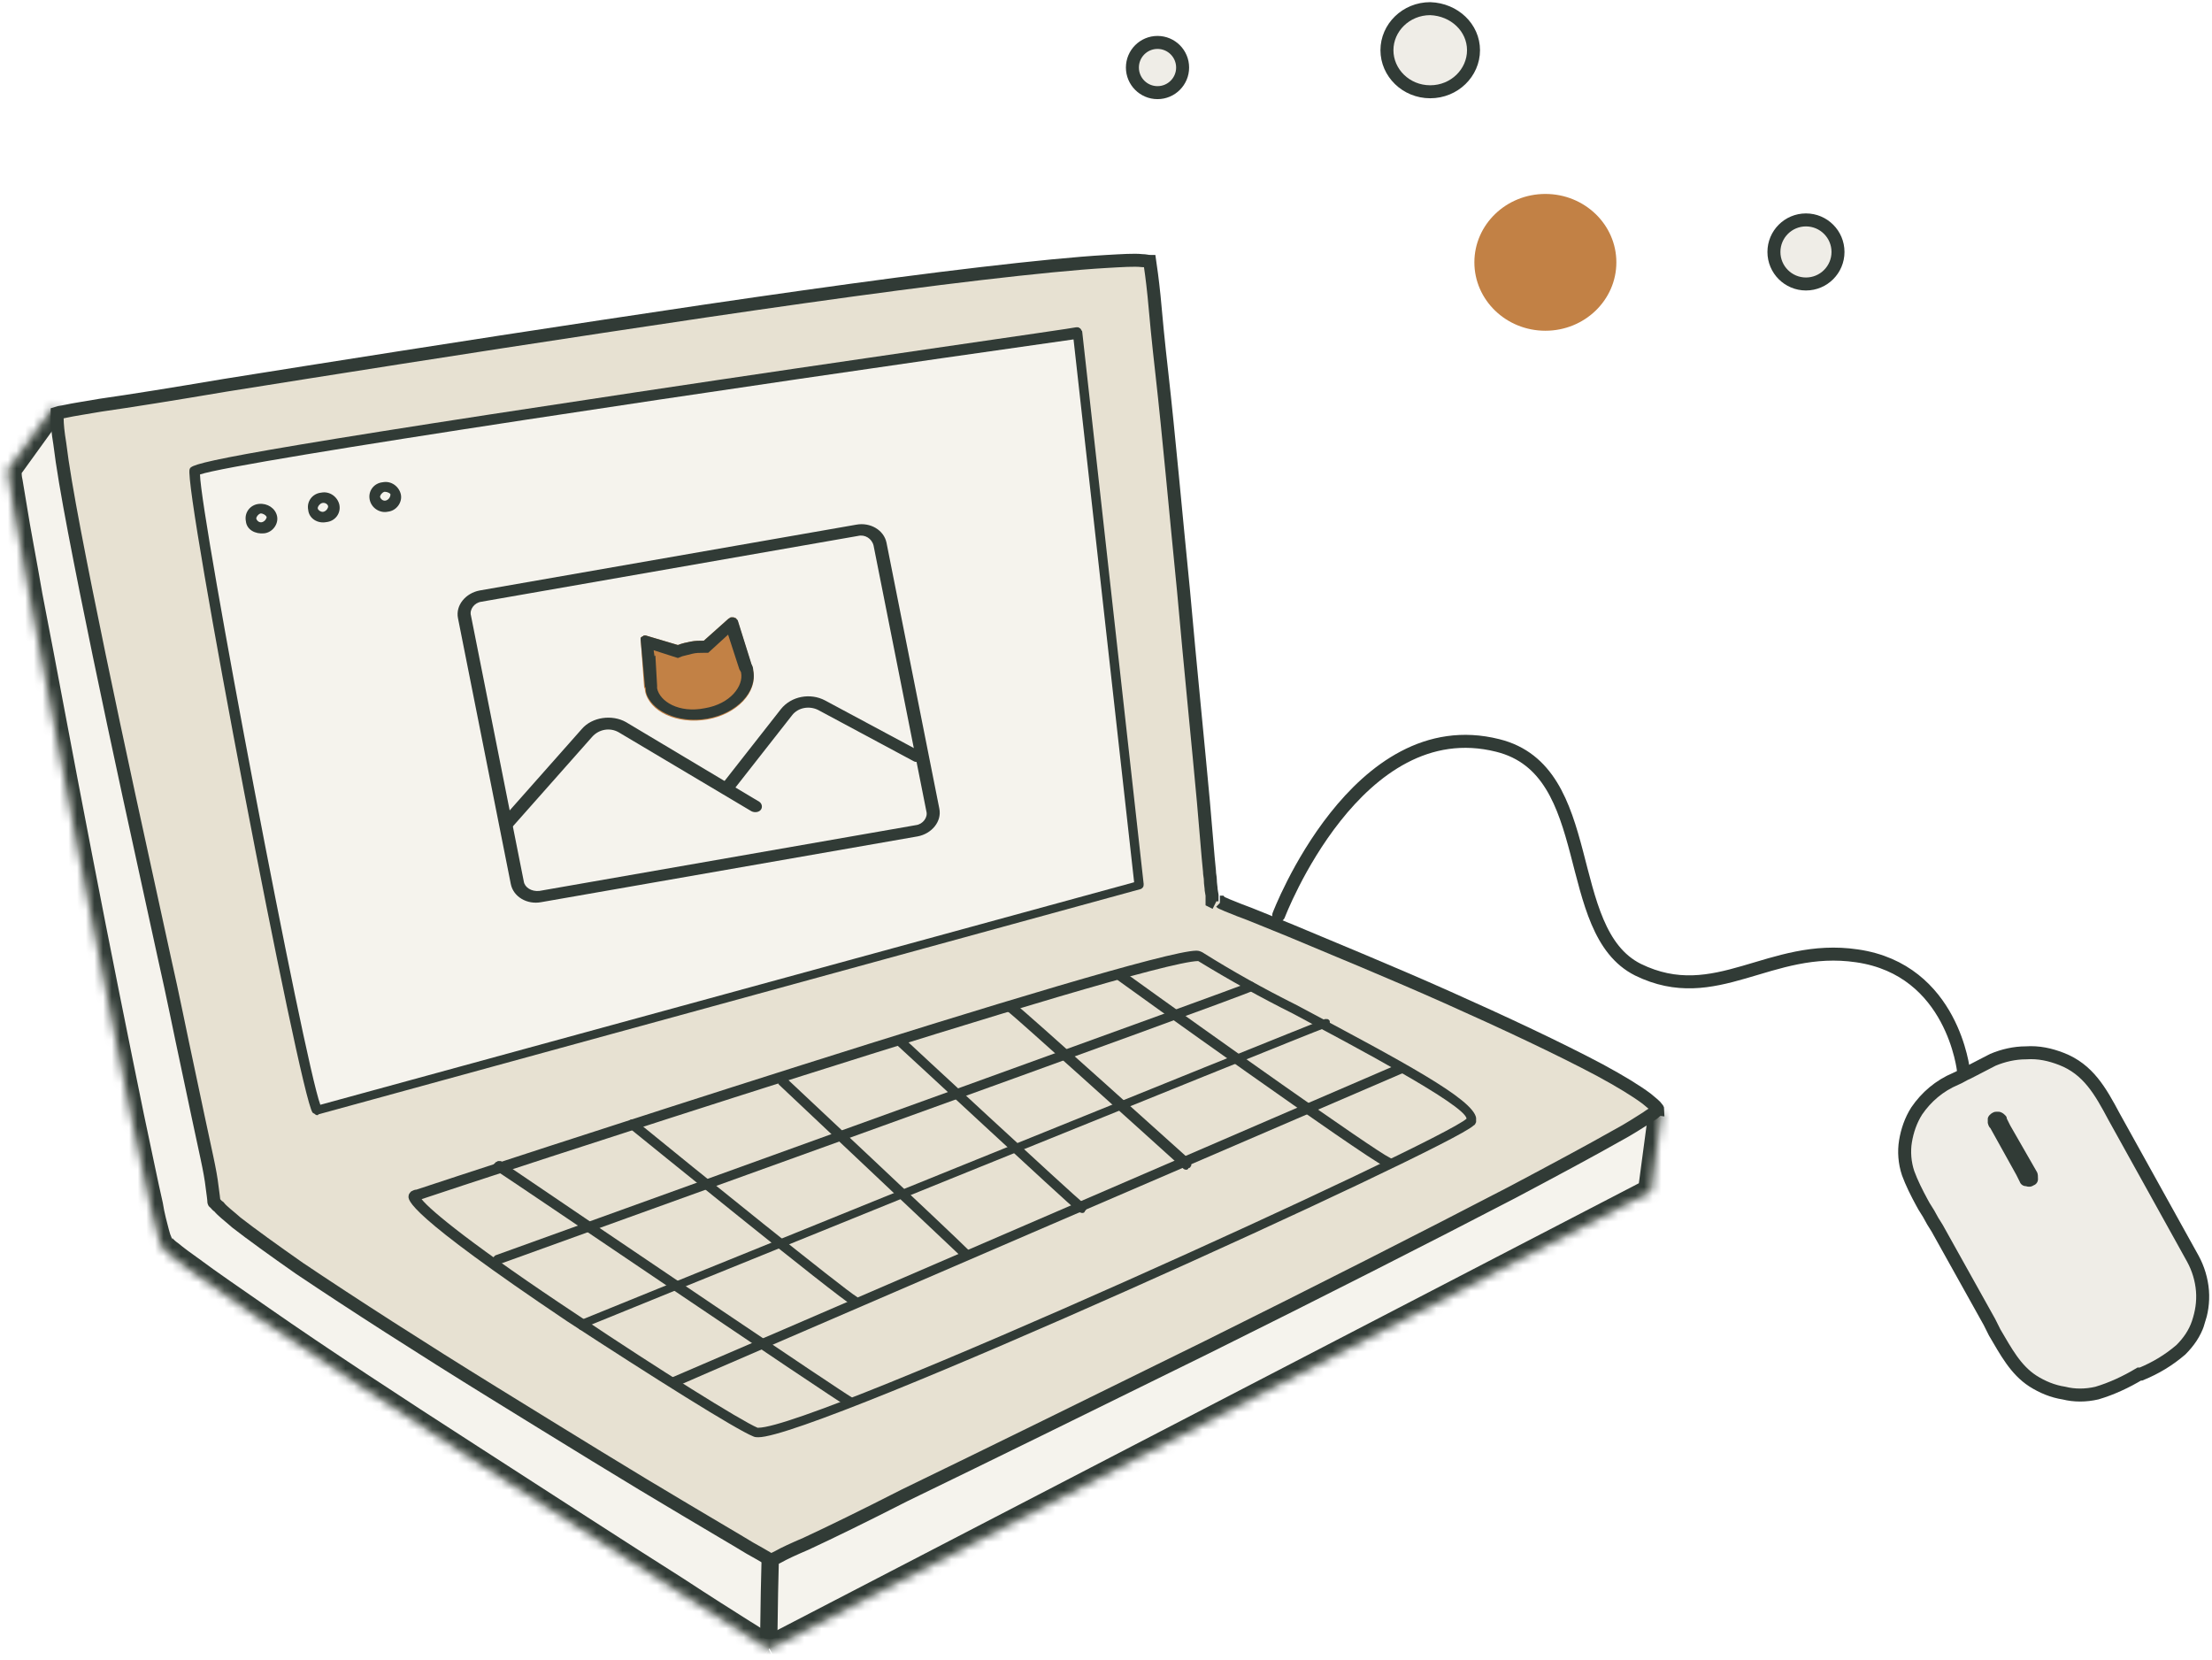 <?xml version="1.0" encoding="utf-8"?>
<!-- Generator: Adobe Illustrator 25.3.1, SVG Export Plug-In . SVG Version: 6.00 Build 0)  -->
<svg version="1.1" id="圖層_1" xmlns="http://www.w3.org/2000/svg" xmlns:xlink="http://www.w3.org/1999/xlink" x="0px" y="0px"
	 viewBox="0 0 255.5 191.7" style="enable-background:new 0 0 255.5 191.7;" xml:space="preserve">
<style type="text/css">
	.st0{fill:#F5F3ED;}
	.st1{fill:#FFFFFF;filter:url(#Adobe_OpacityMaskFilter);}
	.st2{mask:url(#path-1-inside-1_1210_9012_1_);fill:#313B36;}
	.st3{fill:#313B36;}
	.st4{fill:#E7E1D2;stroke:#313B36;stroke-width:1.5;}
	.st5{fill-rule:evenodd;clip-rule:evenodd;fill:#313B36;}
	.st6{fill:#C28145;}
	.st7{clip-path:url(#SVGID_2_);}
	.st8{fill:#EFEDE7;}
	.st9{fill:none;stroke:#313B36;stroke-width:1.5;}
	.st10{fill:none;stroke:#313B36;stroke-width:1.5;stroke-linecap:round;}
	.st11{fill:#EFEDE7;stroke:#313B36;stroke-width:1.5;}
</style>
<path class="st0" d="M191.9,128.6l-1.2,9L88.8,190.5c0,0-68.6-43.5-70.2-46.6C17,140.7,0.9,56.7,0.9,54.3l5.2-7.2"/>
<defs>
	<filter id="Adobe_OpacityMaskFilter" filterUnits="userSpaceOnUse" x="-0.6" y="45.6" width="194" height="146.6">
		<feColorMatrix  type="matrix" values="1 0 0 0 0  0 1 0 0 0  0 0 1 0 0  0 0 0 1 0"/>
	</filter>
</defs>
<mask maskUnits="userSpaceOnUse" x="-0.6" y="45.6" width="194" height="146.6" id="path-1-inside-1_1210_9012_1_">
	<path class="st1" d="M191.9,128.6l-1.2,9L88.8,190.5c0,0-68.6-43.5-70.2-46.6C17,140.7,0.9,56.7,0.9,54.3l5.2-7.2"/>
</mask>
<path class="st2" d="M193.4,128.8c0.1-0.8-0.5-1.6-1.3-1.7c-0.8-0.1-1.6,0.5-1.7,1.3L193.4,128.8z M190.7,137.6l0.7,1.3l0.7-0.4
	l0.1-0.8L190.7,137.6z M88.8,190.5l-0.8,1.3l0.7,0.5l0.8-0.4L88.8,190.5z M0.9,54.3l-1.2-0.9l-0.3,0.4v0.5H0.9z M7.3,48
	c0.5-0.7,0.3-1.6-0.3-2.1c-0.7-0.5-1.6-0.3-2.1,0.3L7.3,48z M190.4,128.4l-1.2,9l3,0.4l1.2-9L190.4,128.4z M190,136.3L88.2,189.1
	l1.4,2.7l101.9-52.9L190,136.3z M88.8,190.5c0.8-1.3,0.8-1.3,0.8-1.3c0,0,0,0,0,0c0,0,0,0,0,0c0,0,0,0,0,0c0,0-0.1-0.1-0.1-0.1
	c-0.1-0.1-0.3-0.2-0.6-0.4c-0.5-0.3-1.2-0.8-2.2-1.4c-1.9-1.2-4.6-2.9-7.8-5c-6.5-4.1-15.1-9.7-23.8-15.3
	c-8.7-5.6-17.4-11.3-24-15.9c-3.3-2.3-6.1-4.2-8.1-5.7c-1-0.7-1.8-1.3-2.4-1.8c-0.3-0.2-0.5-0.4-0.6-0.5c-0.2-0.2-0.1-0.2-0.1,0
	l-2.7,1.4c0.2,0.3,0.4,0.6,0.6,0.8c0.2,0.2,0.5,0.5,0.8,0.7c0.6,0.5,1.5,1.2,2.5,1.9c2.1,1.5,4.9,3.5,8.2,5.7
	c6.7,4.5,15.4,10.3,24.1,15.9c8.7,5.6,17.3,11.2,23.8,15.3c3.2,2.1,5.9,3.8,7.8,5c0.9,0.6,1.7,1.1,2.2,1.4c0.3,0.2,0.4,0.3,0.6,0.4
	c0.1,0,0.1,0.1,0.1,0.1c0,0,0,0,0,0c0,0,0,0,0,0c0,0,0,0,0,0C88,191.7,88,191.7,88.8,190.5z M19.9,143.2c0,0,0,0-0.1-0.3
	c-0.1-0.2-0.2-0.5-0.3-0.9c-0.2-0.8-0.5-1.8-0.7-3.1c-0.6-2.6-1.3-6.1-2.2-10.3c-1.7-8.3-3.9-19.2-6-30.1
	C8.5,87.7,6.5,76.8,4.9,68.6C4.2,64.5,3.5,61,3.1,58.4c-0.2-1.3-0.4-2.3-0.5-3c-0.1-0.4-0.1-0.7-0.1-0.9c0-0.3,0-0.3,0-0.3h-3
	c0,0.2,0,0.4,0.1,0.7c0,0.2,0.1,0.6,0.1,0.9c0.1,0.8,0.3,1.8,0.5,3.1c0.4,2.5,1.1,6,1.8,10.2c1.5,8.3,3.6,19.1,5.7,30
	c2.1,10.9,4.3,21.7,6,30.1c0.9,4.2,1.6,7.7,2.2,10.4c0.3,1.3,0.6,2.4,0.8,3.2c0.1,0.4,0.2,0.8,0.3,1c0.1,0.2,0.2,0.5,0.3,0.8
	L19.9,143.2z M2.1,55.2L7.3,48l-2.4-1.8l-5.2,7.2L2.1,55.2z"/>
<path class="st3" d="M88.7,189.3c-0.2,0-0.5-0.1-0.6-0.2c-0.2-0.1-0.3-0.2-0.3-0.3c0-0.1,0.1-9,0.3-12c0-0.1,0.1-0.2,0.3-0.3
	c0.2-0.1,0.4-0.1,0.7-0.1c0.2,0,0.5,0.1,0.7,0.2c0.2,0.1,0.3,0.2,0.3,0.3c-0.2,3-0.3,11.9-0.3,12c0,0.1,0,0.1-0.1,0.2
	s-0.1,0.1-0.2,0.1c-0.1,0-0.2,0.1-0.3,0.1C89,189.3,88.9,189.3,88.7,189.3L88.7,189.3z"/>
<path class="st4" d="M140,103.6l0,0.5l0.4,0.2 M140,103.6L140,103.6L140,103.6L140,103.6l0-0.2l-0.1-0.6c0-0.3-0.1-0.7-0.1-1.2
	c0-0.3-0.1-0.6-0.1-1c-0.2-1.9-0.4-4.7-0.7-8c-0.6-6.6-1.5-15.4-2.3-24.4c-0.9-9-1.7-18-2.5-25.1c-0.4-3.5-0.7-6.6-0.9-8.9
	c-0.2-2-0.4-3.3-0.5-4c-0.2,0-0.5-0.1-0.9-0.1c-0.9-0.1-2.3,0-4.1,0.1c-3.5,0.2-8.5,0.7-14.5,1.4c-12,1.4-27.9,3.7-43.7,6.1
	c-15.9,2.4-31.7,4.9-43.6,6.8c-5.9,1-10.9,1.8-14.4,2.3c-1.7,0.3-3.1,0.5-4,0.7c-0.4,0.1-0.7,0.1-1,0.2c0,0.1,0,0.3,0,0.6
	c0,0.7,0.1,1.7,0.3,2.9c0.3,2.5,0.9,6,1.7,10.2c1.6,8.4,3.9,19.4,6.3,30.5c1.4,6.4,2.8,12.8,4.1,18.8c1,4.4,1.8,8.5,2.6,12.2
	c0.9,4.3,1.7,8,2.3,10.8c0.3,1.4,0.5,2.5,0.6,3.4c0.1,0.8,0.2,1.4,0.2,1.7c0,0,0,0.1,0.1,0.1c0.1,0.1,0.2,0.3,0.5,0.5
	c0.4,0.5,1.1,1,2,1.8c1.8,1.4,4.3,3.2,7.3,5.3c6.1,4.1,14.2,9.3,22.3,14.3c8.1,5,16.2,10,22.3,13.6c3,1.8,5.6,3.3,7.4,4.4
	c0.9,0.5,1.6,0.9,2.1,1.2l0.4,0.2l0.8-0.4c0.7-0.4,1.8-0.9,3.2-1.5c2.8-1.3,6.7-3.2,11.4-5.6c9.5-4.6,22.1-10.8,34.9-17.1
	c12.7-6.3,25.5-12.8,35.3-17.9c4.9-2.6,9-4.8,12-6.5c1.5-0.8,2.7-1.6,3.5-2.1c0.4-0.3,0.8-0.5,1-0.7c0.1-0.1,0.2-0.2,0.3-0.2
	c0,0,0-0.1-0.1-0.2c-0.2-0.3-0.6-0.6-1.2-1.1c-1.2-0.9-3-2-5.4-3.3c-4.7-2.5-11.1-5.5-17.6-8.4c-6.5-2.9-13.1-5.6-18.1-7.7
	c-2.5-1-4.6-1.9-6-2.4c-0.7-0.3-1.3-0.5-1.7-0.7c-0.2-0.1-0.3-0.1-0.4-0.2l-0.1,0l0,0l0,0l0,0 M191.2,128.3
	C191.2,128.3,191.2,128.3,191.2,128.3C191.3,128.3,191.3,128.3,191.2,128.3z"/>
<path class="st3" d="M87.6,166c-0.2,0-0.4,0-0.6-0.1c-2-0.8-11.7-6.9-21.5-13.3c-18.6-12.5-18.4-14-18.3-14.5c0-0.2,0.2-0.4,0.3-0.5
	c0.2-0.1,0.4-0.2,0.6-0.2c4.5-1.5,83.9-27.6,90.1-27.6c0.3,0,0.5,0.1,0.7,0.2c3.5,2.2,7.1,4.2,10.9,6.1c12.2,6.5,20.3,10.8,20.7,13
	c0,0.2,0,0.3,0,0.5c-0.1,0.2-0.1,0.3-0.3,0.4C167.5,132.6,94.2,166,87.6,166z M87.5,164.9h0.1c6.5,0,79.1-33.1,81.8-35.7
	c-0.2-1.6-13.1-8.4-20-12.1c-3.8-1.9-7.4-3.9-11-6.1c-6.5,0.1-85.6,26.1-89.7,27.5c1,1.3,6.1,5.5,18.2,13.5
	C76,158.1,85.6,164.1,87.5,164.9L87.5,164.9z"/>
<path class="st0" d="M36.7,128.2l94.9-26l-7.1-63.8c0,0-101.5,14.6-102,15.9C22.1,55.8,35.3,128.7,36.7,128.2z"/>
<path class="st5" d="M30.1,59.3c-0.3,0.1-0.5,0.4-0.5,0.6c0.1,0.3,0.4,0.5,0.7,0.4s0.5-0.4,0.5-0.6C30.7,59.5,30.4,59.3,30.1,59.3z
	 M28.4,60.2c-0.2-1,0.5-1.9,1.5-2s1.9,0.5,2.1,1.4s-0.5,1.9-1.5,2S28.5,61.2,28.4,60.2z"/>
<path class="st5" d="M37.2,58.1c-0.3,0.1-0.5,0.4-0.5,0.6s0.4,0.5,0.7,0.4c0.3-0.1,0.5-0.4,0.5-0.6S37.6,58,37.2,58.1z M35.6,58.9
	c-0.2-1,0.5-1.9,1.5-2c1-0.2,1.9,0.5,2.1,1.4c0.2,1-0.5,1.9-1.5,2C36.7,60.5,35.7,59.9,35.6,58.9z"/>
<path class="st5" d="M44.4,56.8c-0.3,0.1-0.5,0.4-0.5,0.6c0.1,0.3,0.4,0.5,0.7,0.4c0.3-0.1,0.5-0.4,0.5-0.7
	C45.1,57,44.8,56.8,44.4,56.8z M42.7,57.7c-0.2-1,0.5-1.9,1.5-2c1-0.2,1.9,0.5,2.1,1.4s-0.5,1.9-1.5,2
	C43.9,59.3,42.9,58.7,42.7,57.7z"/>
<path class="st3" d="M36.7,128.8c-0.1,0-0.2,0-0.3-0.1c-0.1-0.1-0.2-0.1-0.3-0.2c-1.5-2.1-14.9-72.2-14.2-74.3
	c0.2-0.6,0.4-1.2,51.6-8.9c25.2-3.8,50.6-7.4,50.8-7.5c0.1,0,0.2,0,0.2,0c0.1,0,0.2,0.1,0.2,0.1c0.1,0,0.1,0.1,0.2,0.2
	c0,0.1,0.1,0.1,0.1,0.2l7.1,63.8c0,0.1,0,0.3-0.1,0.4c-0.1,0.1-0.2,0.2-0.3,0.2l-94.9,26L36.7,128.8z M23.1,54.8
	c0.1,5,12,67.7,13.9,72.8l94-25.7l-7-62.7C85.1,44.7,27.5,53.3,23.1,54.8L23.1,54.8z"/>
<path class="st3" d="M77.8,160.3c-0.1,0-0.2,0-0.3-0.1c-0.1-0.1-0.2-0.1-0.2-0.3c-0.1-0.1-0.1-0.3,0-0.5c0.1-0.1,0.2-0.3,0.3-0.3
	c0.8-0.3,80.4-34.7,83.7-36.1c0.1-0.1,0.3-0.1,0.5,0c0.1,0.1,0.3,0.2,0.3,0.3c0,0.1,0.1,0.1,0.1,0.2c0,0.1,0,0.2,0,0.2
	c0,0.1-0.1,0.1-0.1,0.2c-0.1,0.1-0.1,0.1-0.2,0.1c-3.3,1.4-82.9,35.7-83.7,36.1C77.9,160.3,77.8,160.3,77.8,160.3z"/>
<path class="st3" d="M160.2,134.8c-0.1,0-0.2,0-0.3-0.1c-2.5-1.2-29.6-20.6-30.8-21.5c-0.1-0.1-0.2-0.2-0.2-0.4c0-0.2,0-0.3,0.1-0.4
	c0.1-0.1,0.2-0.2,0.4-0.2c0.2,0,0.3,0,0.5,0.1c9.7,7,28.6,20.4,30.6,21.4c0.1,0,0.1,0.1,0.2,0.1s0.1,0.1,0.1,0.2c0,0.1,0,0.2,0,0.2
	c0,0.1,0,0.2-0.1,0.2c-0.1,0.1-0.1,0.2-0.2,0.2C160.4,134.8,160.3,134.8,160.2,134.8z"/>
<path class="st3" d="M98.1,162.5c-0.1,0-0.2,0-0.3-0.1c-1.8-1-38.9-26.2-40.5-27.2c-0.1,0-0.1-0.1-0.2-0.2c-0.1-0.1-0.1-0.1-0.1-0.2
	c0-0.1,0-0.2,0-0.2c0-0.1,0.1-0.2,0.1-0.2c0.1-0.1,0.1-0.1,0.2-0.2c0.1,0,0.2-0.1,0.2-0.1c0.1,0,0.2,0,0.3,0c0.1,0,0.2,0.1,0.2,0.1
	c13.4,9.1,39,26.4,40.4,27.2c0.1,0.1,0.2,0.2,0.3,0.4c0,0.2,0,0.3-0.1,0.4c-0.1,0.1-0.1,0.2-0.2,0.2
	C98.3,162.5,98.2,162.5,98.1,162.5z"/>
<path class="st3" d="M67.2,153.6c-0.1,0-0.2,0-0.3-0.1c-0.1-0.1-0.2-0.2-0.2-0.3c0-0.1,0-0.1,0-0.2c0-0.1,0-0.2,0-0.2
	c0-0.1,0.1-0.1,0.1-0.2c0.1-0.1,0.1-0.1,0.2-0.1c3.4-1.4,83.8-34,85.8-34.7c0.1,0,0.2-0.1,0.2-0.1c0.1,0,0.2,0,0.3,0
	s0.2,0.1,0.2,0.1c0.1,0.1,0.1,0.1,0.1,0.2c0,0.1,0,0.2,0,0.2c0,0.1,0,0.2-0.1,0.2c0,0.1-0.1,0.1-0.2,0.2c-0.1,0.1-0.1,0.1-0.2,0.1
	c-2,0.7-84.9,34.3-85.8,34.7C67.3,153.6,67.2,153.6,67.2,153.6z"/>
<path class="st3" d="M57.4,146.1c-0.1,0-0.2,0-0.3-0.1c-0.1-0.1-0.2-0.2-0.2-0.3c-0.1-0.1,0-0.3,0-0.4c0.1-0.1,0.2-0.2,0.3-0.3
	c29.4-10.6,85.4-30.8,87-31.5c0.1,0,0.2-0.1,0.2-0.1c0.1,0,0.2,0,0.2,0c0.1,0,0.2,0.1,0.2,0.1c0.1,0.1,0.1,0.1,0.2,0.2
	c0,0.1,0.1,0.2,0.1,0.2c0,0.1,0,0.2,0,0.2c0,0.1-0.1,0.1-0.1,0.2c-0.1,0.1-0.1,0.1-0.2,0.1c-2,1-83.6,30.3-87.1,31.6
	C57.6,146.1,57.5,146.1,57.4,146.1z"/>
<path class="st3" d="M137,135.1c-0.2,0-0.3-0.1-0.4-0.2c-5.3-4.8-19.3-17.4-20.1-18c-0.1,0-0.1-0.1-0.2-0.2
	c-0.1-0.1-0.1-0.1-0.1-0.2c0-0.1,0-0.2,0-0.2c0-0.1,0.1-0.2,0.1-0.2c0.1-0.1,0.1-0.1,0.2-0.2c0.1,0,0.2-0.1,0.2-0.1
	c0.1,0,0.2,0,0.3,0c0.1,0,0.2,0.1,0.2,0.1c1,0.7,19.5,17.4,20.3,18.1c0.1,0.1,0.1,0.1,0.1,0.2c0,0.1,0,0.1,0,0.2c0,0.1,0,0.2,0,0.2
	c0,0.1-0.1,0.1-0.1,0.2c-0.1,0.1-0.1,0.1-0.2,0.1C137.2,135.1,137.1,135.1,137,135.1z"/>
<path class="st3" d="M125,140.1c-0.1,0-0.3-0.1-0.4-0.1c-1.7-1.4-20.2-18.6-21-19.3c-0.1-0.1-0.1-0.1-0.1-0.2c0-0.1,0-0.1,0-0.2
	c0-0.1,0-0.2,0-0.2c0-0.1,0.1-0.1,0.1-0.2c0.1-0.1,0.1-0.1,0.2-0.1c0.1,0,0.2,0,0.2,0s0.2,0,0.2,0c0.1,0,0.1,0.1,0.2,0.1
	c0.2,0.2,19.2,17.8,20.9,19.2c0.1,0.1,0.2,0.3,0.2,0.4c0,0.2-0.1,0.3-0.2,0.4C125.3,140,125.2,140.1,125,140.1z"/>
<path class="st3" d="M98.8,150.9c-0.1,0-0.2,0-0.3-0.1c-1.8-1-24.8-19.7-25.8-20.5c-0.1-0.1-0.2-0.2-0.2-0.4c0-0.1,0-0.3,0.1-0.4
	c0.1-0.1,0.2-0.2,0.4-0.2c0.1,0,0.3,0,0.4,0.1c6.6,5.4,24.2,19.6,25.6,20.4c0.1,0.1,0.2,0.2,0.3,0.3c0.1,0.1,0.1,0.2,0,0.4
	c0,0.1-0.1,0.2-0.2,0.3C99.1,150.9,98.9,150.9,98.8,150.9L98.8,150.9z"/>
<path class="st3" d="M111.6,145.4c-0.1,0-0.2,0-0.2,0c-0.1,0-0.1-0.1-0.2-0.1c-2.2-2.1-21-19.8-21.2-20c-0.1-0.1-0.1-0.1-0.1-0.2
	c0-0.1,0-0.1,0-0.2c0-0.1,0-0.2,0-0.2c0-0.1,0.1-0.1,0.1-0.2c0.1-0.1,0.1-0.1,0.2-0.1c0.1,0,0.2,0,0.2,0c0.1,0,0.2,0,0.2,0
	c0.1,0,0.1,0.1,0.2,0.1c0.2,0.2,19,17.8,21.2,20c0.1,0.1,0.1,0.2,0.2,0.3c0,0.1,0,0.2,0,0.3c0,0.1-0.1,0.2-0.2,0.3
	C111.8,145.4,111.7,145.4,111.6,145.4L111.6,145.4z"/>
<path class="st5" d="M71.5,84.6c-1-0.6-2.3-0.4-3.1,0.5l-9.3,10.5c-0.3,0.3-0.7,0.4-1.1,0.1c-0.3-0.2-0.4-0.7-0.1-1l9.3-10.5
	c1.2-1.4,3.5-1.7,5.1-0.8l15.4,9.2c0.3,0.2,0.4,0.6,0.2,0.9c-0.2,0.3-0.7,0.4-1.1,0.2L71.5,84.6z"/>
<path class="st5" d="M90.2,81.9c1.2-1.5,3.4-1.9,5.1-1l11,5.9c0.4,0.2,0.5,0.6,0.2,0.9c-0.2,0.3-0.7,0.4-1,0.2l-11-5.9
	c-1-0.5-2.3-0.3-3,0.6l-6.9,8.8c-0.2,0.3-0.7,0.4-1.1,0.2c-0.3-0.2-0.4-0.6-0.2-0.9L90.2,81.9z"/>
<path class="st5" d="M99.1,61.9l-43.5,7.6c-0.8,0.1-1.4,0.9-1.2,1.6l6.1,30.7c0.1,0.7,0.9,1.2,1.8,1.1l43.5-7.6
	c0.8-0.1,1.4-0.9,1.2-1.6L100.9,63C100.7,62.2,99.9,61.7,99.1,61.9z M55.4,68.2c-1.6,0.3-2.8,1.7-2.5,3.2l6.1,30.7
	c0.3,1.5,1.9,2.4,3.5,2.1l43.5-7.6c1.6-0.3,2.8-1.7,2.5-3.2l-6.1-30.7c-0.3-1.5-1.9-2.4-3.5-2.1L55.4,68.2z"/>
<path class="st6" d="M85.2,71.7l1.6,5.1c0.1,0.2,0.2,0.4,0.2,0.7c0.5,2.5-1.9,5-5.3,5.6c-3.5,0.6-6.7-0.9-7.2-3.3
	c0-0.1,0-0.3-0.1-0.4l0,0L74,73.9c0-0.1,0-0.1,0-0.2c0-0.1,0.1-0.1,0.2-0.2c0.1,0,0.1-0.1,0.2-0.1c0.1,0,0.2,0,0.2,0l3.7,1.1
	c0.5-0.2,1-0.3,1.5-0.4c0.5-0.1,1-0.1,1.5-0.1l2.8-2.5c0.1-0.1,0.2-0.1,0.3-0.2c0.1,0,0.2,0,0.3,0c0.1,0,0.2,0.1,0.3,0.1
	C85.1,71.5,85.1,71.6,85.2,71.7z"/>
<path class="st5" d="M85.4,77.3l-1.3-4l-2.3,2.1l-0.6,0c-0.4,0-0.8,0-1.2,0.1l0,0c-0.4,0.1-0.8,0.2-1.2,0.3l-0.5,0.2l-2.8-0.9
	l0.1,0.7l0.1-0.1l0.2,3.5c0,0.1,0,0.2,0,0.3c0.3,1.5,2.5,2.9,5.5,2.3c3-0.5,4.5-2.6,4.2-4.1l0,0C85.6,77.6,85.5,77.5,85.4,77.3
	L85.4,77.3z M74,73.9c0-0.1,0-0.1,0-0.2c0-0.1,0.1-0.1,0.2-0.2c0.1,0,0.1-0.1,0.2-0.1c0.1,0,0.2,0,0.2,0l3.7,1.1
	c0.5-0.2,1-0.3,1.5-0.4c0.5-0.1,1-0.1,1.5-0.1l2.8-2.5c0.1-0.1,0.2-0.1,0.3-0.2c0.1,0,0.2,0,0.3,0c0.1,0,0.2,0.1,0.3,0.1
	c0.1,0.1,0.1,0.2,0.2,0.2l1.6,5.1c0.1,0.2,0.2,0.4,0.2,0.7c0.5,2.5-1.9,5-5.3,5.6c-2.9,0.5-5.6-0.5-6.7-2.2
	c-0.2-0.3-0.4-0.7-0.4-1.1c0-0.1,0-0.3-0.1-0.4c0,0,0,0,0,0c0,0,0,0,0,0l0,0L74,73.9z"/>
<g>
	<defs>
		
			<rect id="SVGID_1_" x="216.9" y="121.3" transform="matrix(0.288 -0.958 0.958 0.288 32.721 327.49)" width="39.6" height="40.9"/>
	</defs>
	<clipPath id="SVGID_2_">
		<use xlink:href="#SVGID_1_"  style="overflow:visible;"/>
	</clipPath>
	<g class="st7">
		<path class="st8" d="M230.3,122.9l-4.9,2.6c-4.3,2.2-5.9,7.5-3.6,11.8l10.6,19c2.4,4.3,7.8,5.9,12.2,3.7l4.9-2.6
			c4.3-2.2,5.9-7.5,3.6-11.8l-10.6-19C240.1,122.3,234.6,120.7,230.3,122.9z"/>
		<path class="st9" d="M238.1,122.3L238.1,122.3L238.1,122.3c3.1,1.2,4.5,3.7,6.1,6.7l0,0l0,0l9.1,16.4c0.6,1.1,1,2.4,1.1,3.7
			c0.1,1.3-0.1,2.5-0.5,3.7c-0.4,1.2-1.1,2.2-2,3.1c-1.4,1.2-2.9,2.1-4.6,2.8l-0.1,0l-0.1,0c-1.5,0.9-3.2,1.7-4.9,2.2
			c-1.3,0.3-2.6,0.3-3.8,0c-1.3-0.2-2.5-0.7-3.6-1.4l0,0c-2-1.3-3.1-3.4-4.4-5.6c-0.2-0.4-0.4-0.8-0.6-1.2l-5.8-10.4l0,0
			c-0.3-0.6-0.7-1.1-1-1.7l0,0c-0.3-0.6-0.7-1.1-1-1.7c-0.6-1.1-1.2-2.3-1.6-3.4c-0.4-1.2-0.5-2.5-0.3-3.7c0.2-1.2,0.6-2.4,1.3-3.5
			c1.1-1.6,2.6-2.9,4.5-3.7l0,0l0,0c0.5-0.2,0.9-0.5,1.4-0.7c1-0.5,1.9-1,2.9-1.5l0,0l0,0c1.2-0.5,2.5-0.8,3.8-0.8
			C235.5,121.5,236.8,121.8,238.1,122.3z"/>
		<path class="st3" d="M229.9,130.3l3,5.4l0.4,0.8c0.1,0.3,0.4,0.5,0.7,0.5c0.3,0.1,0.6,0.1,0.9-0.1c0.3-0.1,0.5-0.4,0.5-0.7
			s0-0.6-0.1-0.8l-3.1-5.4l-0.4-0.8c0-0.2-0.1-0.3-0.2-0.4c-0.1-0.1-0.2-0.2-0.4-0.3c-0.2-0.1-0.3-0.1-0.5-0.1c-0.2,0-0.3,0-0.5,0.1
			s-0.3,0.2-0.4,0.3c-0.1,0.1-0.2,0.3-0.2,0.4c0,0.2,0,0.3,0,0.5C229.7,130.1,229.8,130.2,229.9,130.3z"/>
	</g>
</g>
<path class="st10" d="M147.7,105.7c0,0,9-23.7,25.3-19.6c11.7,2.9,7.2,21.4,16.2,25.9c9,4.4,15.2-3.1,25.3-1.6
	c11.1,1.6,12.3,13.3,12.3,13.3"/>
<ellipse class="st6" cx="178.5" cy="30.3" rx="8.2" ry="7.9"/>
<path class="st11" d="M170.2,5.8c0,2.6-2.2,4.8-5,4.8c-2.8,0-5-2.2-5-4.8c0-2.6,2.2-4.8,5-4.8C168,1.1,170.2,3.2,170.2,5.8z"/>
<circle class="st11" cx="208.6" cy="29.1" r="3.7"/>
<circle class="st11" cx="133.7" cy="7.8" r="2.9"/>
</svg>
